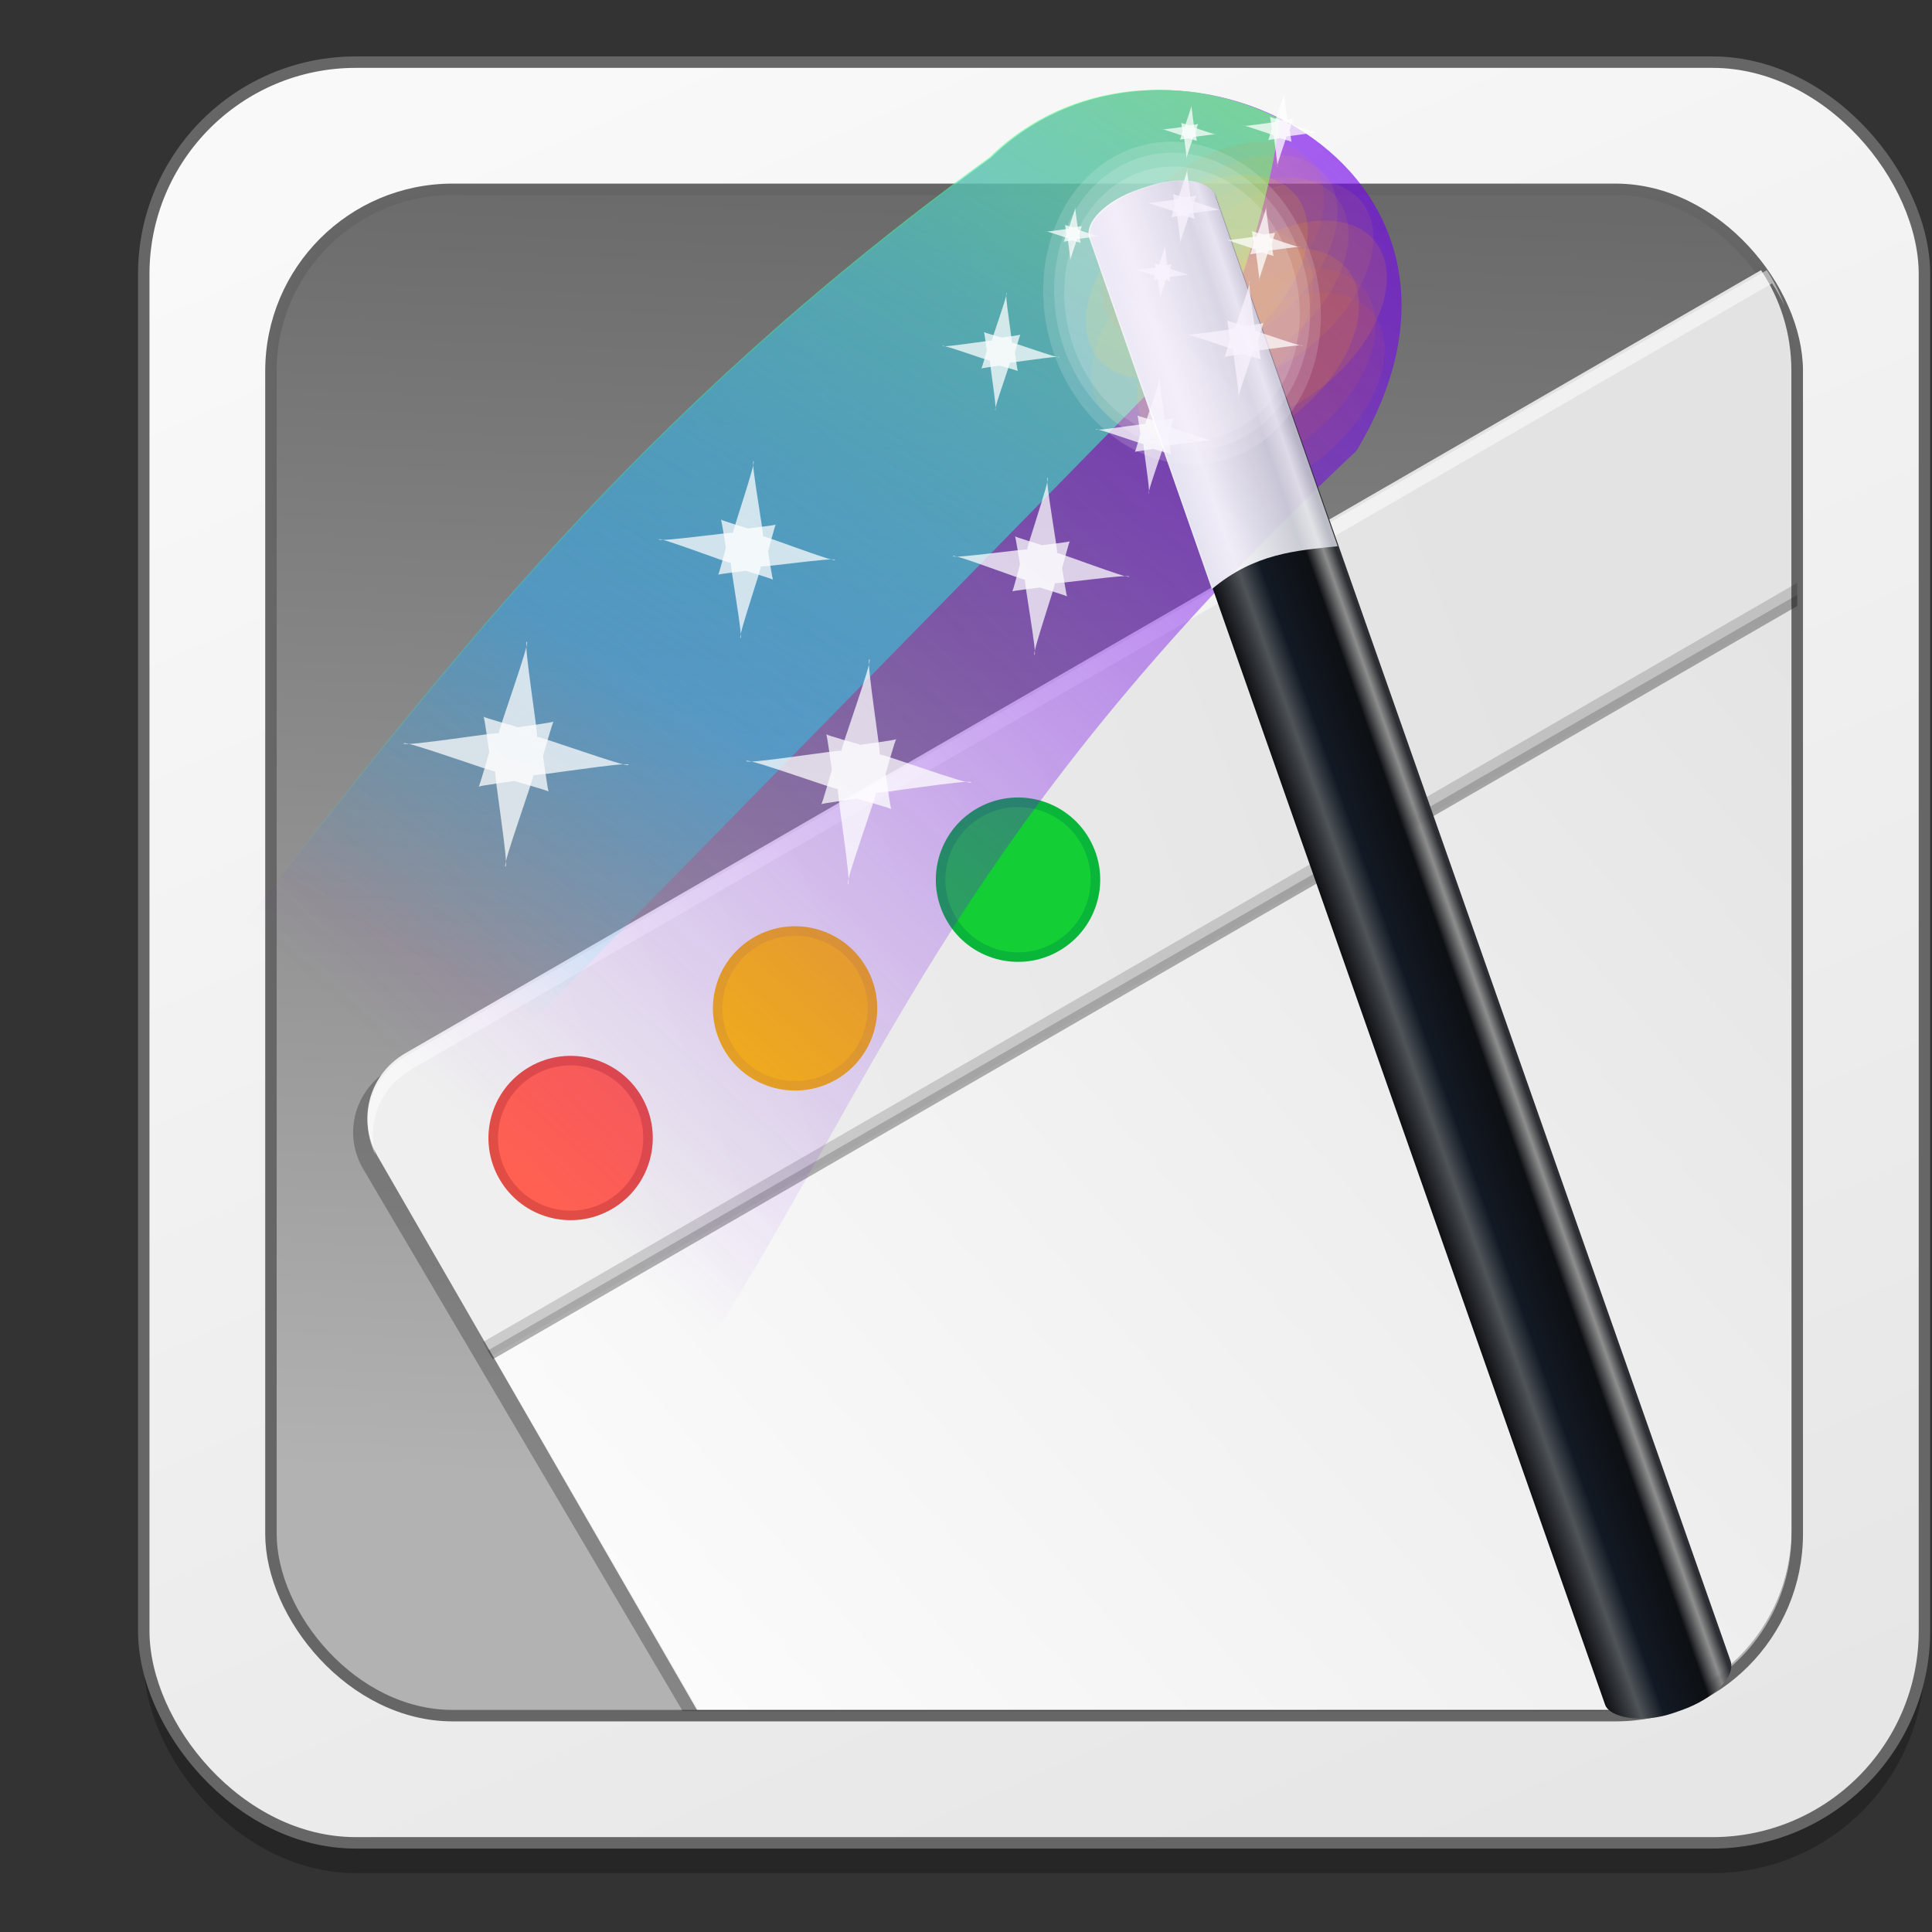 <?xml version="1.0" encoding="UTF-8" standalone="no"?>
<!-- Created with Inkscape (http://www.inkscape.org/) -->

<svg
   xmlns:osb="http://www.openswatchbook.org/uri/2009/osb"
   xmlns:dc="http://purl.org/dc/elements/1.1/"
   xmlns:cc="http://creativecommons.org/ns#"
   xmlns:rdf="http://www.w3.org/1999/02/22-rdf-syntax-ns#"
   xmlns:svg="http://www.w3.org/2000/svg"
   xmlns="http://www.w3.org/2000/svg"
   xmlns:xlink="http://www.w3.org/1999/xlink"
   xmlns:sodipodi="http://sodipodi.sourceforge.net/DTD/sodipodi-0.dtd"
   xmlns:inkscape="http://www.inkscape.org/namespaces/inkscape"
   version="1.1"
   id="svg2"
   width="128"
   height="128"
   viewBox="0 0 128 128"
   sodipodi:docname="plasmagik.svg"
   inkscape:version="0.92.4 (5da689c313, 2019-01-14)">
  <rect x="0" y="0" width="128" height="128" fill="#333333" stroke="none"/>
  <defs
     id="defs6">
    <linearGradient
       inkscape:collect="always"
       id="linearGradient1075">
      <stop
         style="stop-color:#68ff7a;stop-opacity:1"
         offset="0"
         id="stop1071" />
      <stop
         id="stop1109"
         offset="0.695"
         style="stop-color:#0fe1ff;stop-opacity:0.536" />
      <stop
         style="stop-color:#0ffff0;stop-opacity:0;"
         offset="1"
         id="stop1073" />
    </linearGradient>
    <linearGradient
       inkscape:collect="always"
       id="linearGradient1001">
      <stop
         style="stop-color:#7507eb;stop-opacity:1;"
         offset="0"
         id="stop997" />
      <stop
         style="stop-color:#7507eb;stop-opacity:0;"
         offset="1"
         id="stop999" />
    </linearGradient>
    <linearGradient
       inkscape:collect="always"
       id="linearGradient880">
      <stop
         style="stop-color:#eaebf2;stop-opacity:1"
         offset="0"
         id="stop876" />
      <stop
         id="stop884"
         offset="0.222"
         style="stop-color:#f5f5f8;stop-opacity:1" />
      <stop
         style="stop-color:#cbcdd5;stop-opacity:1;"
         offset="0.757"
         id="stop886" />
      <stop
         id="stop888"
         offset="0.897"
         style="stop-color:#e2e3e7;stop-opacity:1" />
      <stop
         style="stop-color:#b9bbc5;stop-opacity:1"
         offset="1"
         id="stop878" />
    </linearGradient>
    <linearGradient
       inkscape:collect="always"
       id="linearGradient851">
      <stop
         style="stop-color:#0d0f13;stop-opacity:1"
         offset="0"
         id="stop847" />
      <stop
         id="stop863"
         offset="0.119"
         style="stop-color:#2c2f33;stop-opacity:1;" />
      <stop
         id="stop855"
         offset="0.239"
         style="stop-color:#4f5458;stop-opacity:1" />
      <stop
         style="stop-color:#131924;stop-opacity:1"
         offset="0.413"
         id="stop861" />
      <stop
         style="stop-color:#0d1013;stop-opacity:1"
         offset="0.776"
         id="stop857" />
      <stop
         id="stop859"
         offset="0.91"
         style="stop-color:#868686;stop-opacity:0.92" />
      <stop
         style="stop-color:#2c2e33;stop-opacity:1"
         offset="1"
         id="stop849" />
    </linearGradient>
    <linearGradient
       inkscape:collect="always"
       xlink:href="#linearGradient851"
       id="linearGradient853"
       x1="-42.954"
       y1="110.327"
       x2="-30.426"
       y2="110.327"
       gradientUnits="userSpaceOnUse"
       gradientTransform="matrix(0.68,0,0,0.68,128.877,-40.834)" />
    <linearGradient
       inkscape:collect="always"
       xlink:href="#linearGradient880"
       id="linearGradient882"
       x1="165.053"
       y1="35.245"
       x2="176.523"
       y2="39.464"
       gradientUnits="userSpaceOnUse"
       gradientTransform="matrix(0.68,0.007,-0.007,0.68,-15.784,2.816)" />
    <linearGradient
       inkscape:collect="always"
       xlink:href="#linearGradient1001"
       id="linearGradient1056"
       gradientUnits="userSpaceOnUse"
       x1="227.342"
       y1="208.517"
       x2="33.52"
       y2="237.772" />
    <linearGradient
       inkscape:collect="always"
       xlink:href="#linearGradient1075"
       id="linearGradient1107"
       gradientUnits="userSpaceOnUse"
       x1="-94.011"
       y1="98.718"
       x2="-200.412"
       y2="138.092"
       gradientTransform="matrix(0.68,0,0,0.68,171.846,-66.072)" />
    <linearGradient
       inkscape:collect="always"
       xlink:href="#linearGradient1001"
       id="linearGradient1285"
       gradientUnits="userSpaceOnUse"
       x1="227.342"
       y1="208.517"
       x2="33.52"
       y2="237.772"
       gradientTransform="translate(-240.336,-80.283)" />
    <linearGradient
       id="linearGradient6987"
       osb:paint="solid">
      <stop
         style="stop-color:#77d2fb;stop-opacity:1;"
         offset="0"
         id="stop6985" />
    </linearGradient>
    <linearGradient
       osb:paint="solid"
       id="linearGradient6088">
      <stop
         id="stop6086"
         offset="0"
         style="stop-color:#51b3e3;stop-opacity:1;" />
    </linearGradient>
    <linearGradient
       id="linearGradient3541"
       inkscape:collect="always">
      <stop
         id="stop3544"
         offset="0"
         style="stop-color:#d0d0d0;stop-opacity:1" />
      <stop
         id="stop3546"
         offset="1"
         style="stop-color:#fcfcfc;stop-opacity:1" />
    </linearGradient>
    <linearGradient
       id="linearGradient3531"
       inkscape:collect="always">
      <stop
         id="stop3533"
         offset="0"
         style="stop-color:#e3e3e3;stop-opacity:1" />
      <stop
         id="stop3535"
         offset="1"
         style="stop-color:#efefef;stop-opacity:1" />
    </linearGradient>
    <linearGradient
       id="linearGradient3509"
       inkscape:collect="always">
      <stop
         id="stop3511"
         offset="0"
         style="stop-color:#b2b2b2;stop-opacity:1" />
      <stop
         id="stop3520"
         offset="1"
         style="stop-color:#6a6a6a;stop-opacity:1" />
    </linearGradient>
    <linearGradient
       id="linearGradient3439"
       inkscape:collect="always">
      <stop
         id="stop3441"
         offset="0"
         style="stop-color:#e6e6e6;stop-opacity:1" />
      <stop
         id="stop3443"
         offset="1"
         style="stop-color:#f9f9f9;stop-opacity:1" />
    </linearGradient>
    <linearGradient
       gradientTransform="matrix(2.798,0,0,2.798,-424.292,-1891.393)"
       gradientUnits="userSpaceOnUse"
       y2="957.862"
       x2="38"
       y1="1044.362"
       x1="76"
       id="linearGradient3445"
       xlink:href="#linearGradient3439"
       inkscape:collect="always" />
    <linearGradient
       gradientTransform="matrix(2.798,0,0,2.798,-424.292,-1891.393)"
       y2="968.574"
       x2="51.952"
       y1="1030.053"
       x1="49.569"
       gradientUnits="userSpaceOnUse"
       id="linearGradient3507"
       xlink:href="#linearGradient3509"
       inkscape:collect="always" />
    <linearGradient
       y2="-1060.14"
       x2="450.427"
       y1="-1005.693"
       x1="734.684"
       gradientTransform="matrix(1.151,-0.664,-0.664,-1.149,-1496.277,181.388)"
       gradientUnits="userSpaceOnUse"
       id="linearGradient3571"
       xlink:href="#linearGradient3541"
       inkscape:collect="always" />
    <linearGradient
       gradientTransform="matrix(1.151,-0.665,0.665,1.151,-1496.726,180.261)"
       y2="913.755"
       x2="462.094"
       y1="929.209"
       x1="564.389"
       gradientUnits="userSpaceOnUse"
       id="linearGradient3573"
       xlink:href="#linearGradient3531"
       inkscape:collect="always" />
  </defs>
  <sodipodi:namedview
     pagecolor="#ffffff"
     bordercolor="#666666"
     borderopacity="1"
     objecttolerance="10"
     gridtolerance="10"
     guidetolerance="10"
     inkscape:pageopacity="0"
     inkscape:pageshadow="2"
     inkscape:window-width="1600"
     inkscape:window-height="838"
     id="namedview4"
     showgrid="false"
     inkscape:zoom="3.3381957"
     inkscape:cx="25.581444"
     inkscape:cy="54.912354"
     inkscape:window-x="-8"
     inkscape:window-y="-8"
     inkscape:window-maximized="1"
     inkscape:current-layer="svg2" />
  <g
     transform="matrix(0.996,0,0,0.996,-239.413,-122.243)"
     style="opacity:1"
     id="g1068" />
  <g
     id="g1068-0"
     style="opacity:1"
     transform="matrix(0.996,0,0,0.996,-447.893,-412.913)" />
  <g
     id="g3222"
     transform="matrix(1.003,0,0,1.003,30.057,656.63)">
    <g
       inkscape:label="Layer 1"
       id="layer1-7"
       transform="matrix(0.5,0,0,0.5,-25.656,-1077.132)">
      <g
         id="g1274"
         transform="matrix(1.001,0,0,1.001,418.282,51.282)">
        <rect
           style="opacity:0.25;fill:#000000;fill-opacity:1;stroke:none;stroke-width:1.512;stroke-miterlimit:4;stroke-dasharray:none"
           id="rect1260"
           width="235.011"
           height="235.011"
           x="-407.506"
           y="805.059"
           rx="27.978"
           ry="27.978" />
        <rect
           ry="27.978"
           rx="27.978"
           y="801.059"
           x="-407.506"
           height="235.011"
           width="235.011"
           id="rect3382"
           style="fill:url(#linearGradient3445);fill-opacity:1;stroke:#666666;stroke-width:1.512;stroke-miterlimit:4;stroke-dasharray:none" />
        <rect
           ry="23.981"
           rx="23.981"
           y="817.845"
           x="-390.719"
           height="201.438"
           width="201.438"
           id="rect3386"
           style="fill:url(#linearGradient3507);fill-opacity:1;stroke:#666666;stroke-width:1.512;stroke-miterlimit:4;stroke-dasharray:none;stroke-opacity:0.995" />
        <path
           style="opacity:0.25;fill:#000000;fill-opacity:1;stroke:none;stroke-width:2.757"
           d="m -195.946,832.689 -178.924,101.178 c -4.789,2.707 -6.422,8.609 -3.657,13.297 l 42.141,71.515 h 120.589 c 13.23,0 23.857,-10.403 23.857,-23.355 V 845.645 c 0,-4.814 -1.477,-9.246 -4.005,-12.956 z"
           id="path1258"
           inkscape:connector-curvature="0" />
        <path
           inkscape:connector-curvature="0"
           id="rect3521"
           d="m -194.067,828.512 -178.924,103.354 c -4.789,2.765 -6.422,8.794 -3.657,13.583 l 42.141,73.053 h 120.589 c 13.23,0 23.857,-10.627 23.857,-23.858 V 841.747 c 0,-4.918 -1.477,-9.444 -4.005,-13.235 z"
           style="fill:url(#linearGradient3573);fill-opacity:1;stroke:none;stroke-width:2.786" />
        <path
           inkscape:connector-curvature="0"
           id="rect3539"
           d="m -190.051,872.839 -171.379,98.865 27.069,46.781 h 120.461 c 13.226,0 23.849,-10.612 23.849,-23.825 z"
           style="fill:url(#linearGradient3571);fill-opacity:1;stroke:none;stroke-width:2.784" />
        <path
           inkscape:connector-curvature="0"
           id="rect3529"
           d="m -189.281,871.352 -172.849,99.757 0.699,1.137 172.149,-99.408 z"
           style="opacity:0.3;fill:#000000;fill-opacity:1;stroke:none;stroke-width:2.798" />
        <path
           inkscape:connector-curvature="0"
           id="rect3550"
           d="m -189.281,869.779 -173.461,100.195 0.612,1.136 172.849,-99.757 z"
           style="opacity:0.15;fill:#000000;fill-opacity:1;stroke:none;stroke-width:2.798" />
        <circle
           r="10.215"
           cy="641.12"
           cx="-775.646"
           transform="rotate(-30)"
           id="path3523"
           style="fill:#ff6052;fill-opacity:1;stroke:#e14c45;stroke-width:1.257;stroke-opacity:1" />
        <circle
           r="10.215"
           cy="641.119"
           cx="-741.438"
           style="fill:#ffbe04;fill-opacity:1;stroke:#f0b10e;stroke-width:1.257;stroke-opacity:1"
           id="path3525"
           transform="rotate(-30)" />
        <circle
           r="10.218"
           cy="641.116"
           cx="-707.462"
           transform="rotate(-30)"
           id="path3527"
           style="fill:#14ce36;fill-opacity:1;stroke:#09b63a;stroke-width:1.258;stroke-opacity:1" />
        <path
           inkscape:connector-curvature="0"
           id="path3612"
           d="m -193.303,828.512 -179.668,103.779 c -4.612,2.663 -6.253,8.324 -3.934,13.027 -1.184,-4.283 0.588,-8.942 4.634,-11.279 l 179.668,-103.779 c 0.635,0.952 1.165,1.934 1.661,2.973 -0.64,-1.664 -1.383,-3.256 -2.361,-4.721 z"
           style="opacity:0.5;fill:#ffffff;fill-opacity:1;stroke:none;stroke-width:2.798" />
      </g>
    </g>
    <g
       transform="matrix(0.772,-0.638,0.638,0.772,-46.462,-589.543)"
       id="g1441">
      <g
         id="g1054"
         style="opacity:1"
         transform="matrix(0.68,0,0,0.68,8.518,-120.631)">
        <path
           sodipodi:nodetypes="ccccc"
           inkscape:connector-curvature="0"
           id="path995"
           d="M 32.727,264.756 C 65.9,254.538 85.471,240.215 140.622,236.631 171.092,225.893 155.253,190.098 131.418,192.144 72.368,188.464 38.965,203.437 -6.648,209.53 Z"
           style="fill:url(#linearGradient1056);fill-opacity:1;stroke:none;stroke-width:1px;stroke-linecap:butt;stroke-linejoin:miter;stroke-opacity:1" />
      </g>
      <path
         inkscape:connector-curvature="0"
         style="opacity:0.731;fill:url(#linearGradient1107);fill-opacity:1;stroke:none;stroke-width:0.68px;stroke-linecap:butt;stroke-linejoin:miter;stroke-opacity:1"
         d="M 86.979,9.562 C 60.624,9.357 41.849,14.664 21.429,18.776 l 1.702,17.483 80.654,-8.499 c 3.839,-2.315 7.448,-4.756 10.402,-7.563 C 111.57,14.114 105.279,9.307 97.827,9.947 94.065,9.712 90.456,9.589 86.979,9.562 Z"
         id="path1058" />
      <g
         id="g1155"
         transform="matrix(0.68,0,0,0.68,171.846,-66.072)">
        <path
           style="opacity:0.731;fill:#ffc40f;fill-opacity:0;stroke:none;stroke-width:1.5;stroke-linecap:round;stroke-linejoin:round;stroke-miterlimit:4;stroke-dasharray:none;stroke-dashoffset:0;stroke-opacity:0.593;paint-order:fill markers stroke"
           id="path1113"
           sodipodi:type="arc"
           sodipodi:cx="-96.903961"
           sodipodi:cy="136.13559"
           sodipodi:rx="12.293786"
           sodipodi:ry="8.1355934"
           sodipodi:start="0"
           sodipodi:end="6.2799564"
           sodipodi:open="true"
           d="m -84.61,136.136 a 12.294,8.136 0 0 1 -12.284,8.136 12.294,8.136 0 0 1 -12.304,-8.122 12.294,8.136 0 0 1 12.264,-8.149 12.294,8.136 0 0 1 12.323,8.109" />
        <path
           d="m -85.418,136.226 a 12.432,7.684 0 0 1 -12.422,7.684 12.432,7.684 0 0 1 -12.442,-7.671 12.432,7.684 0 0 1 12.402,-7.696 12.432,7.684 0 0 1 12.462,7.659"
           sodipodi:open="true"
           sodipodi:end="6.2799564"
           sodipodi:start="0"
           sodipodi:ry="7.6836162"
           sodipodi:rx="12.432352"
           sodipodi:cy="136.226"
           sodipodi:cx="-97.850136"
           sodipodi:type="arc"
           id="path1115"
           style="opacity:0.731;fill:#ffc40f;fill-opacity:0.099;stroke:none;stroke-width:1.5;stroke-linecap:round;stroke-linejoin:round;stroke-miterlimit:4;stroke-dasharray:none;stroke-dashoffset:0;stroke-opacity:0.593;paint-order:fill markers stroke" />
        <path
           style="opacity:0.731;fill:#ffc40f;fill-opacity:0.099;stroke:none;stroke-width:1.5;stroke-linecap:round;stroke-linejoin:round;stroke-miterlimit:4;stroke-dasharray:none;stroke-dashoffset:0;stroke-opacity:0.593;paint-order:fill markers stroke"
           id="path1117"
           sodipodi:type="arc"
           sodipodi:cx="-97.307762"
           sodipodi:cy="133.87572"
           sodipodi:rx="12.432352"
           sodipodi:ry="7.6836162"
           sodipodi:start="0"
           sodipodi:end="6.2799564"
           sodipodi:open="true"
           d="m -84.875,133.876 a 12.432,7.684 0 0 1 -12.422,7.684 12.432,7.684 0 0 1 -12.442,-7.671 12.432,7.684 0 0 1 12.402,-7.696 12.432,7.684 0 0 1 12.462,7.659" />
        <path
           d="m -83.791,138.034 a 12.432,7.684 0 0 1 -12.422,7.684 12.432,7.684 0 0 1 -12.442,-7.671 12.432,7.684 0 0 1 12.402,-7.696 12.432,7.684 0 0 1 12.462,7.659"
           sodipodi:open="true"
           sodipodi:end="6.2799564"
           sodipodi:start="0"
           sodipodi:ry="7.6836162"
           sodipodi:rx="12.432352"
           sodipodi:cy="138.03391"
           sodipodi:cx="-96.223015"
           sodipodi:type="arc"
           id="path1119"
           style="opacity:0.731;fill:#ffc40f;fill-opacity:0.099;stroke:none;stroke-width:1.5;stroke-linecap:round;stroke-linejoin:round;stroke-miterlimit:4;stroke-dasharray:none;stroke-dashoffset:0;stroke-opacity:0.593;paint-order:fill markers stroke" />
        <path
           style="opacity:0.731;fill:#ffc40f;fill-opacity:0.099;stroke:none;stroke-width:1.5;stroke-linecap:round;stroke-linejoin:round;stroke-miterlimit:4;stroke-dasharray:none;stroke-dashoffset:0;stroke-opacity:0.593;paint-order:fill markers stroke"
           id="path1121"
           sodipodi:type="arc"
           sodipodi:cx="-100.74279"
           sodipodi:cy="133.51413"
           sodipodi:rx="12.432352"
           sodipodi:ry="7.6836162"
           sodipodi:start="0"
           sodipodi:end="6.2799564"
           sodipodi:open="true"
           d="m -88.31,133.514 a 12.432,7.684 0 0 1 -12.422,7.684 12.432,7.684 0 0 1 -12.442,-7.671 12.432,7.684 0 0 1 12.402,-7.696 12.432,7.684 0 0 1 12.462,7.659" />
        <path
           d="m -91.203,137.853 a 12.432,7.684 0 0 1 -12.422,7.684 12.432,7.684 0 0 1 -12.442,-7.671 12.432,7.684 0 0 1 12.402,-7.696 12.432,7.684 0 0 1 12.462,7.659"
           sodipodi:open="true"
           sodipodi:end="6.2799564"
           sodipodi:start="0"
           sodipodi:ry="7.6836162"
           sodipodi:rx="12.432352"
           sodipodi:cy="137.85312"
           sodipodi:cx="-103.63544"
           sodipodi:type="arc"
           id="path1123"
           style="opacity:0.731;fill:#ffc40f;fill-opacity:0.099;stroke:none;stroke-width:1.5;stroke-linecap:round;stroke-linejoin:round;stroke-miterlimit:4;stroke-dasharray:none;stroke-dashoffset:0;stroke-opacity:0.593;paint-order:fill markers stroke" />
        <path
           style="opacity:0.731;fill:#ffc40f;fill-opacity:0.099;stroke:none;stroke-width:1.5;stroke-linecap:round;stroke-linejoin:round;stroke-miterlimit:4;stroke-dasharray:none;stroke-dashoffset:0;stroke-opacity:0.593;paint-order:fill markers stroke"
           id="path1125"
           sodipodi:type="arc"
           sodipodi:cx="-101.46594"
           sodipodi:cy="142.19211"
           sodipodi:rx="12.432352"
           sodipodi:ry="7.6836162"
           sodipodi:start="0"
           sodipodi:end="6.2799564"
           sodipodi:open="true"
           d="m -89.034,142.192 a 12.432,7.684 0 0 1 -12.422,7.684 12.432,7.684 0 0 1 -12.442,-7.671 12.432,7.684 0 0 1 12.402,-7.696 12.432,7.684 0 0 1 12.462,7.659" />
        <path
           d="m -88.31,133.514 a 12.432,7.684 0 0 1 -12.422,7.684 12.432,7.684 0 0 1 -12.442,-7.671 12.432,7.684 0 0 1 12.402,-7.696 12.432,7.684 0 0 1 12.462,7.659"
           sodipodi:open="true"
           sodipodi:end="6.2799564"
           sodipodi:start="0"
           sodipodi:ry="7.6836162"
           sodipodi:rx="12.432352"
           sodipodi:cy="133.51413"
           sodipodi:cx="-100.74279"
           sodipodi:type="arc"
           id="path1127"
           style="opacity:0.731;fill:#ffc40f;fill-opacity:0.099;stroke:none;stroke-width:1.5;stroke-linecap:round;stroke-linejoin:round;stroke-miterlimit:4;stroke-dasharray:none;stroke-dashoffset:0;stroke-opacity:0.593;paint-order:fill markers stroke" />
        <path
           style="opacity:0.731;fill:#ffc40f;fill-opacity:0.099;stroke:none;stroke-width:1.5;stroke-linecap:round;stroke-linejoin:round;stroke-miterlimit:4;stroke-dasharray:none;stroke-dashoffset:0;stroke-opacity:0.593;paint-order:fill markers stroke"
           id="path1129"
           sodipodi:type="arc"
           sodipodi:cx="-97.669342"
           sodipodi:cy="141.83052"
           sodipodi:rx="12.432352"
           sodipodi:ry="7.6836162"
           sodipodi:start="0"
           sodipodi:end="6.2799564"
           sodipodi:open="true"
           d="m -85.237,141.831 a 12.432,7.684 0 0 1 -12.422,7.684 12.432,7.684 0 0 1 -12.442,-7.671 12.432,7.684 0 0 1 12.402,-7.696 12.432,7.684 0 0 1 12.462,7.659" />
        <path
           d="m -85.237,141.831 a 12.432,7.684 0 0 1 -12.422,7.684 12.432,7.684 0 0 1 -12.442,-7.671 12.432,7.684 0 0 1 12.402,-7.696 12.432,7.684 0 0 1 12.462,7.659"
           sodipodi:open="true"
           sodipodi:end="6.2799564"
           sodipodi:start="0"
           sodipodi:ry="7.6836162"
           sodipodi:rx="12.432352"
           sodipodi:cy="141.83052"
           sodipodi:cx="-97.669342"
           sodipodi:type="arc"
           id="path1131"
           style="opacity:0.731;fill:#ff720f;fill-opacity:0.099;stroke:none;stroke-width:1.5;stroke-linecap:round;stroke-linejoin:round;stroke-miterlimit:4;stroke-dasharray:none;stroke-dashoffset:0;stroke-opacity:0.593;paint-order:fill markers stroke" />
        <path
           style="opacity:0.731;fill:#ff720f;fill-opacity:0.099;stroke:none;stroke-width:1.5;stroke-linecap:round;stroke-linejoin:round;stroke-miterlimit:4;stroke-dasharray:none;stroke-dashoffset:0;stroke-opacity:0.593;paint-order:fill markers stroke"
           id="path1133"
           sodipodi:type="arc"
           sodipodi:cx="-101.46594"
           sodipodi:cy="142.19211"
           sodipodi:rx="12.432352"
           sodipodi:ry="7.6836162"
           sodipodi:start="0"
           sodipodi:end="6.2799564"
           sodipodi:open="true"
           d="m -89.034,142.192 a 12.432,7.684 0 0 1 -12.422,7.684 12.432,7.684 0 0 1 -12.442,-7.671 12.432,7.684 0 0 1 12.402,-7.696 12.432,7.684 0 0 1 12.462,7.659" />
        <path
           d="m -89.034,144.723 a 12.432,7.684 0 0 1 -12.422,7.684 12.432,7.684 0 0 1 -12.442,-7.671 12.432,7.684 0 0 1 12.402,-7.696 12.432,7.684 0 0 1 12.462,7.659"
           sodipodi:open="true"
           sodipodi:end="6.2799564"
           sodipodi:start="0"
           sodipodi:ry="7.6836162"
           sodipodi:rx="12.432352"
           sodipodi:cy="144.72318"
           sodipodi:cx="-101.46594"
           sodipodi:type="arc"
           id="path1135"
           style="opacity:0.731;fill:#ff720f;fill-opacity:0.099;stroke:none;stroke-width:1.5;stroke-linecap:round;stroke-linejoin:round;stroke-miterlimit:4;stroke-dasharray:none;stroke-dashoffset:0;stroke-opacity:0.593;paint-order:fill markers stroke" />
        <path
           style="opacity:0.731;fill:#ff720f;fill-opacity:0.099;stroke:none;stroke-width:1.5;stroke-linecap:round;stroke-linejoin:round;stroke-miterlimit:4;stroke-dasharray:none;stroke-dashoffset:0;stroke-opacity:0.593;paint-order:fill markers stroke"
           id="path1137"
           sodipodi:type="arc"
           sodipodi:cx="-102.2795"
           sodipodi:cy="147.07346"
           sodipodi:rx="12.432352"
           sodipodi:ry="7.6836162"
           sodipodi:start="0"
           sodipodi:end="6.2799564"
           sodipodi:open="true"
           d="m -89.847,147.073 a 12.432,7.684 0 0 1 -12.422,7.684 12.432,7.684 0 0 1 -12.442,-7.671 12.432,7.684 0 0 1 12.402,-7.696 12.432,7.684 0 0 1 12.462,7.659" />
        <path
           d="m -85.056,132.068 a 12.432,7.684 0 0 1 -12.422,7.684 12.432,7.684 0 0 1 -12.442,-7.671 12.432,7.684 0 0 1 12.402,-7.696 12.432,7.684 0 0 1 12.462,7.659"
           sodipodi:open="true"
           sodipodi:end="6.2799564"
           sodipodi:start="0"
           sodipodi:ry="7.6836162"
           sodipodi:rx="12.432352"
           sodipodi:cy="132.06781"
           sodipodi:cx="-97.488541"
           sodipodi:type="arc"
           id="path1139"
           style="opacity:0.731;fill:#ff720f;fill-opacity:0.099;stroke:none;stroke-width:1.5;stroke-linecap:round;stroke-linejoin:round;stroke-miterlimit:4;stroke-dasharray:none;stroke-dashoffset:0;stroke-opacity:0.593;paint-order:fill markers stroke" />
      </g>
      <rect
         style="opacity:1;fill:url(#linearGradient853);fill-opacity:1;stroke:none;stroke-width:0.136;stroke-linecap:round;stroke-linejoin:round;stroke-miterlimit:4;stroke-dasharray:none;stroke-dashoffset:0;stroke-opacity:0.593;paint-order:fill markers stroke"
         id="rect845"
         width="8.765"
         height="106.337"
         x="99.687"
         y="-19.027"
         rx="4.137"
         ry="2.012"
         transform="rotate(20.202)" />
      <path
         style="opacity:1;fill:url(#linearGradient882);fill-opacity:1;stroke:none;stroke-width:0.136;stroke-linecap:round;stroke-linejoin:round;stroke-miterlimit:4;stroke-dasharray:none;stroke-dashoffset:0;stroke-opacity:0.593;paint-order:fill markers stroke"
         d="m 104.065,17.841 0.46,0.174 c 2.143,0.812 3.542,2.302 3.155,3.347 l -8.505,22.98 c -2.299,-1.531 -4.532,-3.137 -8.196,-3.106 l 8.505,-22.98 c 0.387,-1.045 2.438,-1.228 4.581,-0.416 z"
         id="rect865"
         inkscape:connector-curvature="0"
         sodipodi:nodetypes="sssccss" />
      <g
         transform="matrix(0.455,0,0,0.455,25.523,-6.771)"
         id="g1169">
        <path
           sodipodi:type="star"
           style="opacity:0.731;fill:#ffffff;fill-opacity:1;stroke:none;stroke-width:1.5;stroke-linecap:round;stroke-linejoin:round;stroke-miterlimit:4;stroke-dasharray:none;stroke-dashoffset:0;stroke-opacity:0.593;paint-order:fill markers stroke"
           id="path1165"
           sodipodi:sides="4"
           sodipodi:cx="50.87973"
           sodipodi:cy="59.702835"
           sodipodi:r1="16.372519"
           sodipodi:r2="3.8964543"
           sodipodi:arg1="0.78539816"
           sodipodi:arg2="1.5707963"
           inkscape:flatsided="false"
           inkscape:rounded="-0.04"
           inkscape:randomized="0"
           d="M 62.457,71.28 C 62.85,70.887 50.324,63.599 50.88,63.599 c 0.556,0 -11.97,7.288 -11.577,7.681 0.393,0.393 7.681,-12.133 7.681,-11.577 0,0.556 -7.288,-11.97 -7.681,-11.577 -0.393,0.393 12.133,7.681 11.577,7.681 -0.556,0 11.97,-7.288 11.577,-7.681 -0.393,-0.393 -7.681,12.133 -7.681,11.577 0,-0.556 7.288,11.97 7.681,11.577 z"
           inkscape:transform-center-x="1.0084766"
           inkscape:transform-center-y="-1.0084766" />
        <path
           inkscape:transform-center-y="-1.0084766"
           inkscape:transform-center-x="1.0084766"
           d="m 58.116,59.524 c -0.005,-0.21 -4.559,3.017 -4.414,2.865 0.145,-0.152 -2.854,4.555 -2.644,4.55 0.21,-0.005 -3.017,-4.559 -2.865,-4.414 0.152,0.145 -4.555,-2.854 -4.55,-2.644 0.005,0.21 4.559,-3.017 4.414,-2.865 -0.145,0.152 2.854,-4.555 2.644,-4.55 -0.21,0.005 3.017,4.559 2.865,4.414 -0.152,-0.145 4.555,2.854 4.55,2.644 z"
           inkscape:randomized="0"
           inkscape:rounded="-0.04"
           inkscape:flatsided="false"
           sodipodi:arg2="0.76073013"
           sodipodi:arg1="-0.024668013"
           sodipodi:r2="3.8964543"
           sodipodi:r1="7.2382998"
           sodipodi:cy="59.702835"
           sodipodi:cx="50.87973"
           sodipodi:sides="4"
           id="path1167"
           style="opacity:0.731;fill:#ffffff;fill-opacity:1;stroke:none;stroke-width:1.5;stroke-linecap:round;stroke-linejoin:round;stroke-miterlimit:4;stroke-dasharray:none;stroke-dashoffset:0;stroke-opacity:0.593;paint-order:fill markers stroke"
           sodipodi:type="star" />
      </g>
      <g
         id="g1175"
         transform="matrix(0.455,0,0,0.455,42.203,8.519)">
        <path
           inkscape:transform-center-y="-1.0084766"
           inkscape:transform-center-x="1.0084766"
           d="M 62.457,71.28 C 62.85,70.887 50.324,63.599 50.88,63.599 c 0.556,0 -11.97,7.288 -11.577,7.681 0.393,0.393 7.681,-12.133 7.681,-11.577 0,0.556 -7.288,-11.97 -7.681,-11.577 -0.393,0.393 12.133,7.681 11.577,7.681 -0.556,0 11.97,-7.288 11.577,-7.681 -0.393,-0.393 -7.681,12.133 -7.681,11.577 0,-0.556 7.288,11.97 7.681,11.577 z"
           inkscape:randomized="0"
           inkscape:rounded="-0.04"
           inkscape:flatsided="false"
           sodipodi:arg2="1.5707963"
           sodipodi:arg1="0.78539816"
           sodipodi:r2="3.8964543"
           sodipodi:r1="16.372519"
           sodipodi:cy="59.702835"
           sodipodi:cx="50.87973"
           sodipodi:sides="4"
           id="path1171"
           style="opacity:0.731;fill:#ffffff;fill-opacity:1;stroke:none;stroke-width:1.5;stroke-linecap:round;stroke-linejoin:round;stroke-miterlimit:4;stroke-dasharray:none;stroke-dashoffset:0;stroke-opacity:0.593;paint-order:fill markers stroke"
           sodipodi:type="star" />
        <path
           sodipodi:type="star"
           style="opacity:0.731;fill:#ffffff;fill-opacity:1;stroke:none;stroke-width:1.5;stroke-linecap:round;stroke-linejoin:round;stroke-miterlimit:4;stroke-dasharray:none;stroke-dashoffset:0;stroke-opacity:0.593;paint-order:fill markers stroke"
           id="path1173"
           sodipodi:sides="4"
           sodipodi:cx="50.87973"
           sodipodi:cy="59.702835"
           sodipodi:r1="7.2382998"
           sodipodi:r2="3.8964543"
           sodipodi:arg1="-0.024668013"
           sodipodi:arg2="0.76073013"
           inkscape:flatsided="false"
           inkscape:rounded="-0.04"
           inkscape:randomized="0"
           d="m 58.116,59.524 c -0.005,-0.21 -4.559,3.017 -4.414,2.865 0.145,-0.152 -2.854,4.555 -2.644,4.55 0.21,-0.005 -3.017,-4.559 -2.865,-4.414 0.152,0.145 -4.555,-2.854 -4.55,-2.644 0.005,0.21 4.559,-3.017 4.414,-2.865 -0.145,0.152 2.854,-4.555 2.644,-4.55 -0.21,0.005 3.017,4.559 2.865,4.414 -0.152,-0.145 4.555,2.854 4.55,2.644 z"
           inkscape:transform-center-x="1.0084766"
           inkscape:transform-center-y="-1.0084766" />
      </g>
      <g
         transform="matrix(0.35,0,0,0.365,51.193,-2.094)"
         id="g1181">
        <path
           sodipodi:type="star"
           style="opacity:0.731;fill:#ffffff;fill-opacity:1;stroke:none;stroke-width:1.5;stroke-linecap:round;stroke-linejoin:round;stroke-miterlimit:4;stroke-dasharray:none;stroke-dashoffset:0;stroke-opacity:0.593;paint-order:fill markers stroke"
           id="path1177"
           sodipodi:sides="4"
           sodipodi:cx="50.87973"
           sodipodi:cy="59.702835"
           sodipodi:r1="16.372519"
           sodipodi:r2="3.8964543"
           sodipodi:arg1="0.78539816"
           sodipodi:arg2="1.5707963"
           inkscape:flatsided="false"
           inkscape:rounded="-0.04"
           inkscape:randomized="0"
           d="M 62.457,71.28 C 62.85,70.887 50.324,63.599 50.88,63.599 c 0.556,0 -11.97,7.288 -11.577,7.681 0.393,0.393 7.681,-12.133 7.681,-11.577 0,0.556 -7.288,-11.97 -7.681,-11.577 -0.393,0.393 12.133,7.681 11.577,7.681 -0.556,0 11.97,-7.288 11.577,-7.681 -0.393,-0.393 -7.681,12.133 -7.681,11.577 0,-0.556 7.288,11.97 7.681,11.577 z"
           inkscape:transform-center-x="1.0084766"
           inkscape:transform-center-y="-1.0084766" />
        <path
           inkscape:transform-center-y="-1.0084766"
           inkscape:transform-center-x="1.0084766"
           d="m 58.116,59.524 c -0.005,-0.21 -4.559,3.017 -4.414,2.865 0.145,-0.152 -2.854,4.555 -2.644,4.55 0.21,-0.005 -3.017,-4.559 -2.865,-4.414 0.152,0.145 -4.555,-2.854 -4.55,-2.644 0.005,0.21 4.559,-3.017 4.414,-2.865 -0.145,0.152 2.854,-4.555 2.644,-4.55 -0.21,0.005 3.017,4.559 2.865,4.414 -0.152,-0.145 4.555,2.854 4.55,2.644 z"
           inkscape:randomized="0"
           inkscape:rounded="-0.04"
           inkscape:flatsided="false"
           sodipodi:arg2="0.76073013"
           sodipodi:arg1="-0.024668013"
           sodipodi:r2="3.8964543"
           sodipodi:r1="7.2382998"
           sodipodi:cy="59.702835"
           sodipodi:cx="50.87973"
           sodipodi:sides="4"
           id="path1179"
           style="opacity:0.731;fill:#ffffff;fill-opacity:1;stroke:none;stroke-width:1.5;stroke-linecap:round;stroke-linejoin:round;stroke-miterlimit:4;stroke-dasharray:none;stroke-dashoffset:0;stroke-opacity:0.593;paint-order:fill markers stroke"
           sodipodi:type="star" />
      </g>
      <g
         id="g1187"
         transform="matrix(0.35,0,0,0.365,65.441,11.111)">
        <path
           inkscape:transform-center-y="-1.0084766"
           inkscape:transform-center-x="1.0084766"
           d="M 62.457,71.28 C 62.85,70.887 50.324,63.599 50.88,63.599 c 0.556,0 -11.97,7.288 -11.577,7.681 0.393,0.393 7.681,-12.133 7.681,-11.577 0,0.556 -7.288,-11.97 -7.681,-11.577 -0.393,0.393 12.133,7.681 11.577,7.681 -0.556,0 11.97,-7.288 11.577,-7.681 -0.393,-0.393 -7.681,12.133 -7.681,11.577 0,-0.556 7.288,11.97 7.681,11.577 z"
           inkscape:randomized="0"
           inkscape:rounded="-0.04"
           inkscape:flatsided="false"
           sodipodi:arg2="1.5707963"
           sodipodi:arg1="0.78539816"
           sodipodi:r2="3.8964543"
           sodipodi:r1="16.372519"
           sodipodi:cy="59.702835"
           sodipodi:cx="50.87973"
           sodipodi:sides="4"
           id="path1183"
           style="opacity:0.731;fill:#ffffff;fill-opacity:1;stroke:none;stroke-width:1.5;stroke-linecap:round;stroke-linejoin:round;stroke-miterlimit:4;stroke-dasharray:none;stroke-dashoffset:0;stroke-opacity:0.593;paint-order:fill markers stroke"
           sodipodi:type="star" />
        <path
           sodipodi:type="star"
           style="opacity:0.731;fill:#ffffff;fill-opacity:1;stroke:none;stroke-width:1.5;stroke-linecap:round;stroke-linejoin:round;stroke-miterlimit:4;stroke-dasharray:none;stroke-dashoffset:0;stroke-opacity:0.593;paint-order:fill markers stroke"
           id="path1185"
           sodipodi:sides="4"
           sodipodi:cx="50.87973"
           sodipodi:cy="59.702835"
           sodipodi:r1="7.2382998"
           sodipodi:r2="3.8964543"
           sodipodi:arg1="-0.024668013"
           sodipodi:arg2="0.76073013"
           inkscape:flatsided="false"
           inkscape:rounded="-0.04"
           inkscape:randomized="0"
           d="m 58.116,59.524 c -0.005,-0.21 -4.559,3.017 -4.414,2.865 0.145,-0.152 -2.854,4.555 -2.644,4.55 0.21,-0.005 -3.017,-4.559 -2.865,-4.414 0.152,0.145 -4.555,-2.854 -4.55,-2.644 0.005,0.21 4.559,-3.017 4.414,-2.865 -0.145,0.152 2.854,-4.555 2.644,-4.55 -0.21,0.005 3.017,4.559 2.865,4.414 -0.152,-0.145 4.555,2.854 4.55,2.644 z"
           inkscape:transform-center-x="1.0084766"
           inkscape:transform-center-y="-1.0084766" />
      </g>
      <g
         id="g1216"
         transform="matrix(0.237,0,0,0.237,78.173,6.146)">
        <path
           inkscape:transform-center-y="-1.0084766"
           inkscape:transform-center-x="1.0084766"
           d="M 62.457,71.28 C 62.85,70.887 50.324,63.599 50.88,63.599 c 0.556,0 -11.97,7.288 -11.577,7.681 0.393,0.393 7.681,-12.133 7.681,-11.577 0,0.556 -7.288,-11.97 -7.681,-11.577 -0.393,0.393 12.133,7.681 11.577,7.681 -0.556,0 11.97,-7.288 11.577,-7.681 -0.393,-0.393 -7.681,12.133 -7.681,11.577 0,-0.556 7.288,11.97 7.681,11.577 z"
           inkscape:randomized="0"
           inkscape:rounded="-0.04"
           inkscape:flatsided="false"
           sodipodi:arg2="1.5707963"
           sodipodi:arg1="0.78539816"
           sodipodi:r2="3.8964543"
           sodipodi:r1="16.372519"
           sodipodi:cy="59.702835"
           sodipodi:cx="50.87973"
           sodipodi:sides="4"
           id="path1212"
           style="opacity:0.731;fill:#ffffff;fill-opacity:1;stroke:none;stroke-width:1.5;stroke-linecap:round;stroke-linejoin:round;stroke-miterlimit:4;stroke-dasharray:none;stroke-dashoffset:0;stroke-opacity:0.593;paint-order:fill markers stroke"
           sodipodi:type="star" />
        <path
           sodipodi:type="star"
           style="opacity:0.731;fill:#ffffff;fill-opacity:1;stroke:none;stroke-width:1.5;stroke-linecap:round;stroke-linejoin:round;stroke-miterlimit:4;stroke-dasharray:none;stroke-dashoffset:0;stroke-opacity:0.593;paint-order:fill markers stroke"
           id="path1214"
           sodipodi:sides="4"
           sodipodi:cx="50.87973"
           sodipodi:cy="59.702835"
           sodipodi:r1="7.2382998"
           sodipodi:r2="3.8964543"
           sodipodi:arg1="-0.024668013"
           sodipodi:arg2="0.76073013"
           inkscape:flatsided="false"
           inkscape:rounded="-0.04"
           inkscape:randomized="0"
           d="m 58.116,59.524 c -0.005,-0.21 -4.559,3.017 -4.414,2.865 0.145,-0.152 -2.854,4.555 -2.644,4.55 0.21,-0.005 -3.017,-4.559 -2.865,-4.414 0.152,0.145 -4.555,-2.854 -4.55,-2.644 0.005,0.21 4.559,-3.017 4.414,-2.865 -0.145,0.152 2.854,-4.555 2.644,-4.55 -0.21,0.005 3.017,4.559 2.865,4.414 -0.152,-0.145 4.555,2.854 4.55,2.644 z"
           inkscape:transform-center-x="1.0084766"
           inkscape:transform-center-y="-1.0084766" />
      </g>
      <g
         transform="matrix(0.237,0,0,0.237,91.021,15.773)"
         id="g1222">
        <path
           sodipodi:type="star"
           style="opacity:0.731;fill:#ffffff;fill-opacity:1;stroke:none;stroke-width:1.5;stroke-linecap:round;stroke-linejoin:round;stroke-miterlimit:4;stroke-dasharray:none;stroke-dashoffset:0;stroke-opacity:0.593;paint-order:fill markers stroke"
           id="path1218"
           sodipodi:sides="4"
           sodipodi:cx="50.87973"
           sodipodi:cy="59.702835"
           sodipodi:r1="16.372519"
           sodipodi:r2="3.8964543"
           sodipodi:arg1="0.78539816"
           sodipodi:arg2="1.5707963"
           inkscape:flatsided="false"
           inkscape:rounded="-0.04"
           inkscape:randomized="0"
           d="M 62.457,71.28 C 62.85,70.887 50.324,63.599 50.88,63.599 c 0.556,0 -11.97,7.288 -11.577,7.681 0.393,0.393 7.681,-12.133 7.681,-11.577 0,0.556 -7.288,-11.97 -7.681,-11.577 -0.393,0.393 12.133,7.681 11.577,7.681 -0.556,0 11.97,-7.288 11.577,-7.681 -0.393,-0.393 -7.681,12.133 -7.681,11.577 0,-0.556 7.288,11.97 7.681,11.577 z"
           inkscape:transform-center-x="1.0084766"
           inkscape:transform-center-y="-1.0084766" />
        <path
           inkscape:transform-center-y="-1.0084766"
           inkscape:transform-center-x="1.0084766"
           d="m 58.116,59.524 c -0.005,-0.21 -4.559,3.017 -4.414,2.865 0.145,-0.152 -2.854,4.555 -2.644,4.55 0.21,-0.005 -3.017,-4.559 -2.865,-4.414 0.152,0.145 -4.555,-2.854 -4.55,-2.644 0.005,0.21 4.559,-3.017 4.414,-2.865 -0.145,0.152 2.854,-4.555 2.644,-4.55 -0.21,0.005 3.017,4.559 2.865,4.414 -0.152,-0.145 4.555,2.854 4.55,2.644 z"
           inkscape:randomized="0"
           inkscape:rounded="-0.04"
           inkscape:flatsided="false"
           sodipodi:arg2="0.76073013"
           sodipodi:arg1="-0.024668013"
           sodipodi:r2="3.8964543"
           sodipodi:r1="7.2382998"
           sodipodi:cy="59.702835"
           sodipodi:cx="50.87973"
           sodipodi:sides="4"
           id="path1220"
           style="opacity:0.731;fill:#ffffff;fill-opacity:1;stroke:none;stroke-width:1.5;stroke-linecap:round;stroke-linejoin:round;stroke-miterlimit:4;stroke-dasharray:none;stroke-dashoffset:0;stroke-opacity:0.593;paint-order:fill markers stroke"
           sodipodi:type="star" />
      </g>
      <g
         id="g1228"
         transform="matrix(0.152,0,0,0.152,97.896,11.522)">
        <path
           inkscape:transform-center-y="-1.0084766"
           inkscape:transform-center-x="1.0084766"
           d="M 62.457,71.28 C 62.85,70.887 50.324,63.599 50.88,63.599 c 0.556,0 -11.97,7.288 -11.577,7.681 0.393,0.393 7.681,-12.133 7.681,-11.577 0,0.556 -7.288,-11.97 -7.681,-11.577 -0.393,0.393 12.133,7.681 11.577,7.681 -0.556,0 11.97,-7.288 11.577,-7.681 -0.393,-0.393 -7.681,12.133 -7.681,11.577 0,-0.556 7.288,11.97 7.681,11.577 z"
           inkscape:randomized="0"
           inkscape:rounded="-0.04"
           inkscape:flatsided="false"
           sodipodi:arg2="1.5707963"
           sodipodi:arg1="0.78539816"
           sodipodi:r2="3.8964543"
           sodipodi:r1="16.372519"
           sodipodi:cy="59.702835"
           sodipodi:cx="50.87973"
           sodipodi:sides="4"
           id="path1224"
           style="opacity:0.731;fill:#ffffff;fill-opacity:1;stroke:none;stroke-width:1.5;stroke-linecap:round;stroke-linejoin:round;stroke-miterlimit:4;stroke-dasharray:none;stroke-dashoffset:0;stroke-opacity:0.593;paint-order:fill markers stroke"
           sodipodi:type="star" />
        <path
           sodipodi:type="star"
           style="opacity:0.731;fill:#ffffff;fill-opacity:1;stroke:none;stroke-width:1.5;stroke-linecap:round;stroke-linejoin:round;stroke-miterlimit:4;stroke-dasharray:none;stroke-dashoffset:0;stroke-opacity:0.593;paint-order:fill markers stroke"
           id="path1226"
           sodipodi:sides="4"
           sodipodi:cx="50.87973"
           sodipodi:cy="59.702835"
           sodipodi:r1="7.2382998"
           sodipodi:r2="3.8964543"
           sodipodi:arg1="-0.024668013"
           sodipodi:arg2="0.76073013"
           inkscape:flatsided="false"
           inkscape:rounded="-0.04"
           inkscape:randomized="0"
           d="m 58.116,59.524 c -0.005,-0.21 -4.559,3.017 -4.414,2.865 0.145,-0.152 -2.854,4.555 -2.644,4.55 0.21,-0.005 -3.017,-4.559 -2.865,-4.414 0.152,0.145 -4.555,-2.854 -4.55,-2.644 0.005,0.21 4.559,-3.017 4.414,-2.865 -0.145,0.152 2.854,-4.555 2.644,-4.55 -0.21,0.005 3.017,4.559 2.865,4.414 -0.152,-0.145 4.555,2.854 4.55,2.644 z"
           inkscape:transform-center-x="1.0084766"
           inkscape:transform-center-y="-1.0084766" />
      </g>
      <g
         transform="matrix(0.152,0,0,0.152,100.347,16.729)"
         id="g1234">
        <path
           sodipodi:type="star"
           style="opacity:0.731;fill:#ffffff;fill-opacity:1;stroke:none;stroke-width:1.5;stroke-linecap:round;stroke-linejoin:round;stroke-miterlimit:4;stroke-dasharray:none;stroke-dashoffset:0;stroke-opacity:0.593;paint-order:fill markers stroke"
           id="path1230"
           sodipodi:sides="4"
           sodipodi:cx="50.87973"
           sodipodi:cy="59.702835"
           sodipodi:r1="16.372519"
           sodipodi:r2="3.8964543"
           sodipodi:arg1="0.78539816"
           sodipodi:arg2="1.5707963"
           inkscape:flatsided="false"
           inkscape:rounded="-0.04"
           inkscape:randomized="0"
           d="M 62.457,71.28 C 62.85,70.887 50.324,63.599 50.88,63.599 c 0.556,0 -11.97,7.288 -11.577,7.681 0.393,0.393 7.681,-12.133 7.681,-11.577 0,0.556 -7.288,-11.97 -7.681,-11.577 -0.393,0.393 12.133,7.681 11.577,7.681 -0.556,0 11.97,-7.288 11.577,-7.681 -0.393,-0.393 -7.681,12.133 -7.681,11.577 0,-0.556 7.288,11.97 7.681,11.577 z"
           inkscape:transform-center-x="1.0084766"
           inkscape:transform-center-y="-1.0084766" />
        <path
           inkscape:transform-center-y="-1.0084766"
           inkscape:transform-center-x="1.0084766"
           d="m 58.116,59.524 c -0.005,-0.21 -4.559,3.017 -4.414,2.865 0.145,-0.152 -2.854,4.555 -2.644,4.55 0.21,-0.005 -3.017,-4.559 -2.865,-4.414 0.152,0.145 -4.555,-2.854 -4.55,-2.644 0.005,0.21 4.559,-3.017 4.414,-2.865 -0.145,0.152 2.854,-4.555 2.644,-4.55 -0.21,0.005 3.017,4.559 2.865,4.414 -0.152,-0.145 4.555,2.854 4.55,2.644 z"
           inkscape:randomized="0"
           inkscape:rounded="-0.04"
           inkscape:flatsided="false"
           sodipodi:arg2="0.76073013"
           sodipodi:arg1="-0.024668013"
           sodipodi:r2="3.8964543"
           sodipodi:r1="7.2382998"
           sodipodi:cy="59.702835"
           sodipodi:cx="50.87973"
           sodipodi:sides="4"
           id="path1232"
           style="opacity:0.731;fill:#ffffff;fill-opacity:1;stroke:none;stroke-width:1.5;stroke-linecap:round;stroke-linejoin:round;stroke-miterlimit:4;stroke-dasharray:none;stroke-dashoffset:0;stroke-opacity:0.593;paint-order:fill markers stroke"
           sodipodi:type="star" />
      </g>
      <g
         id="g1240"
         transform="matrix(0.152,0,0,0.152,106.066,11.678)">
        <path
           inkscape:transform-center-y="-1.0084766"
           inkscape:transform-center-x="1.0084766"
           d="M 62.457,71.28 C 62.85,70.887 50.324,63.599 50.88,63.599 c 0.556,0 -11.97,7.288 -11.577,7.681 0.393,0.393 7.681,-12.133 7.681,-11.577 0,0.556 -7.288,-11.97 -7.681,-11.577 -0.393,0.393 12.133,7.681 11.577,7.681 -0.556,0 11.97,-7.288 11.577,-7.681 -0.393,-0.393 -7.681,12.133 -7.681,11.577 0,-0.556 7.288,11.97 7.681,11.577 z"
           inkscape:randomized="0"
           inkscape:rounded="-0.04"
           inkscape:flatsided="false"
           sodipodi:arg2="1.5707963"
           sodipodi:arg1="0.78539816"
           sodipodi:r2="3.8964543"
           sodipodi:r1="16.372519"
           sodipodi:cy="59.702835"
           sodipodi:cx="50.87973"
           sodipodi:sides="4"
           id="path1236"
           style="opacity:0.731;fill:#ffffff;fill-opacity:1;stroke:none;stroke-width:1.5;stroke-linecap:round;stroke-linejoin:round;stroke-miterlimit:4;stroke-dasharray:none;stroke-dashoffset:0;stroke-opacity:0.593;paint-order:fill markers stroke"
           sodipodi:type="star" />
        <path
           sodipodi:type="star"
           style="opacity:0.731;fill:#ffffff;fill-opacity:1;stroke:none;stroke-width:1.5;stroke-linecap:round;stroke-linejoin:round;stroke-miterlimit:4;stroke-dasharray:none;stroke-dashoffset:0;stroke-opacity:0.593;paint-order:fill markers stroke"
           id="path1238"
           sodipodi:sides="4"
           sodipodi:cx="50.87973"
           sodipodi:cy="59.702835"
           sodipodi:r1="7.2382998"
           sodipodi:r2="3.8964543"
           sodipodi:arg1="-0.024668013"
           sodipodi:arg2="0.76073013"
           inkscape:flatsided="false"
           inkscape:rounded="-0.04"
           inkscape:randomized="0"
           d="m 58.116,59.524 c -0.005,-0.21 -4.559,3.017 -4.414,2.865 0.145,-0.152 -2.854,4.555 -2.644,4.55 0.21,-0.005 -3.017,-4.559 -2.865,-4.414 0.152,0.145 -4.555,-2.854 -4.55,-2.644 0.005,0.21 4.559,-3.017 4.414,-2.865 -0.145,0.152 2.854,-4.555 2.644,-4.55 -0.21,0.005 3.017,4.559 2.865,4.414 -0.152,-0.145 4.555,2.854 4.55,2.644 z"
           inkscape:transform-center-x="1.0084766"
           inkscape:transform-center-y="-1.0084766" />
      </g>
      <g
         transform="matrix(0.11,0,0,0.11,96.184,16.483)"
         id="g1246">
        <path
           sodipodi:type="star"
           style="opacity:0.731;fill:#ffffff;fill-opacity:1;stroke:none;stroke-width:1.5;stroke-linecap:round;stroke-linejoin:round;stroke-miterlimit:4;stroke-dasharray:none;stroke-dashoffset:0;stroke-opacity:0.593;paint-order:fill markers stroke"
           id="path1242"
           sodipodi:sides="4"
           sodipodi:cx="50.87973"
           sodipodi:cy="59.702835"
           sodipodi:r1="16.372519"
           sodipodi:r2="3.8964543"
           sodipodi:arg1="0.78539816"
           sodipodi:arg2="1.5707963"
           inkscape:flatsided="false"
           inkscape:rounded="-0.04"
           inkscape:randomized="0"
           d="M 62.457,71.28 C 62.85,70.887 50.324,63.599 50.88,63.599 c 0.556,0 -11.97,7.288 -11.577,7.681 0.393,0.393 7.681,-12.133 7.681,-11.577 0,0.556 -7.288,-11.97 -7.681,-11.577 -0.393,0.393 12.133,7.681 11.577,7.681 -0.556,0 11.97,-7.288 11.577,-7.681 -0.393,-0.393 -7.681,12.133 -7.681,11.577 0,-0.556 7.288,11.97 7.681,11.577 z"
           inkscape:transform-center-x="1.0084766"
           inkscape:transform-center-y="-1.0084766" />
        <path
           inkscape:transform-center-y="-1.0084766"
           inkscape:transform-center-x="1.0084766"
           d="m 58.116,59.524 c -0.005,-0.21 -4.559,3.017 -4.414,2.865 0.145,-0.152 -2.854,4.555 -2.644,4.55 0.21,-0.005 -3.017,-4.559 -2.865,-4.414 0.152,0.145 -4.555,-2.854 -4.55,-2.644 0.005,0.21 4.559,-3.017 4.414,-2.865 -0.145,0.152 2.854,-4.555 2.644,-4.55 -0.21,0.005 3.017,4.559 2.865,4.414 -0.152,-0.145 4.555,2.854 4.55,2.644 z"
           inkscape:randomized="0"
           inkscape:rounded="-0.04"
           inkscape:flatsided="false"
           sodipodi:arg2="0.76073013"
           sodipodi:arg1="-0.024668013"
           sodipodi:r2="3.8964543"
           sodipodi:r1="7.2382998"
           sodipodi:cy="59.702835"
           sodipodi:cx="50.87973"
           sodipodi:sides="4"
           id="path1244"
           style="opacity:0.731;fill:#ffffff;fill-opacity:1;stroke:none;stroke-width:1.5;stroke-linecap:round;stroke-linejoin:round;stroke-miterlimit:4;stroke-dasharray:none;stroke-dashoffset:0;stroke-opacity:0.593;paint-order:fill markers stroke"
           sodipodi:type="star" />
      </g>
      <g
         id="g1252"
         transform="matrix(0.11,0,0,0.11,93.235,10.77)">
        <path
           inkscape:transform-center-y="-1.0084766"
           inkscape:transform-center-x="1.0084766"
           d="M 62.457,71.28 C 62.85,70.887 50.324,63.599 50.88,63.599 c 0.556,0 -11.97,7.288 -11.577,7.681 0.393,0.393 7.681,-12.133 7.681,-11.577 0,0.556 -7.288,-11.97 -7.681,-11.577 -0.393,0.393 12.133,7.681 11.577,7.681 -0.556,0 11.97,-7.288 11.577,-7.681 -0.393,-0.393 -7.681,12.133 -7.681,11.577 0,-0.556 7.288,11.97 7.681,11.577 z"
           inkscape:randomized="0"
           inkscape:rounded="-0.04"
           inkscape:flatsided="false"
           sodipodi:arg2="1.5707963"
           sodipodi:arg1="0.78539816"
           sodipodi:r2="3.8964543"
           sodipodi:r1="16.372519"
           sodipodi:cy="59.702835"
           sodipodi:cx="50.87973"
           sodipodi:sides="4"
           id="path1248"
           style="opacity:0.731;fill:#ffffff;fill-opacity:1;stroke:none;stroke-width:1.5;stroke-linecap:round;stroke-linejoin:round;stroke-miterlimit:4;stroke-dasharray:none;stroke-dashoffset:0;stroke-opacity:0.593;paint-order:fill markers stroke"
           sodipodi:type="star" />
        <path
           sodipodi:type="star"
           style="opacity:0.731;fill:#ffffff;fill-opacity:1;stroke:none;stroke-width:1.5;stroke-linecap:round;stroke-linejoin:round;stroke-miterlimit:4;stroke-dasharray:none;stroke-dashoffset:0;stroke-opacity:0.593;paint-order:fill markers stroke"
           id="path1250"
           sodipodi:sides="4"
           sodipodi:cx="50.87973"
           sodipodi:cy="59.702835"
           sodipodi:r1="7.2382998"
           sodipodi:r2="3.8964543"
           sodipodi:arg1="-0.024668013"
           sodipodi:arg2="0.76073013"
           inkscape:flatsided="false"
           inkscape:rounded="-0.04"
           inkscape:randomized="0"
           d="m 58.116,59.524 c -0.005,-0.21 -4.559,3.017 -4.414,2.865 0.145,-0.152 -2.854,4.555 -2.644,4.55 0.21,-0.005 -3.017,-4.559 -2.865,-4.414 0.152,0.145 -4.555,-2.854 -4.55,-2.644 0.005,0.21 4.559,-3.017 4.414,-2.865 -0.145,0.152 2.854,-4.555 2.644,-4.55 -0.21,0.005 3.017,4.559 2.865,4.414 -0.152,-0.145 4.555,2.854 4.55,2.644 z"
           inkscape:transform-center-x="1.0084766"
           inkscape:transform-center-y="-1.0084766" />
      </g>
      <g
         transform="matrix(0.11,0,0,0.11,103.432,10.463)"
         id="g1258">
        <path
           sodipodi:type="star"
           style="opacity:0.731;fill:#ffffff;fill-opacity:1;stroke:none;stroke-width:1.5;stroke-linecap:round;stroke-linejoin:round;stroke-miterlimit:4;stroke-dasharray:none;stroke-dashoffset:0;stroke-opacity:0.593;paint-order:fill markers stroke"
           id="path1254"
           sodipodi:sides="4"
           sodipodi:cx="50.87973"
           sodipodi:cy="59.702835"
           sodipodi:r1="16.372519"
           sodipodi:r2="3.8964543"
           sodipodi:arg1="0.78539816"
           sodipodi:arg2="1.5707963"
           inkscape:flatsided="false"
           inkscape:rounded="-0.04"
           inkscape:randomized="0"
           d="M 62.457,71.28 C 62.85,70.887 50.324,63.599 50.88,63.599 c 0.556,0 -11.97,7.288 -11.577,7.681 0.393,0.393 7.681,-12.133 7.681,-11.577 0,0.556 -7.288,-11.97 -7.681,-11.577 -0.393,0.393 12.133,7.681 11.577,7.681 -0.556,0 11.97,-7.288 11.577,-7.681 -0.393,-0.393 -7.681,12.133 -7.681,11.577 0,-0.556 7.288,11.97 7.681,11.577 z"
           inkscape:transform-center-x="1.0084766"
           inkscape:transform-center-y="-1.0084766" />
        <path
           inkscape:transform-center-y="-1.0084766"
           inkscape:transform-center-x="1.0084766"
           d="m 58.116,59.524 c -0.005,-0.21 -4.559,3.017 -4.414,2.865 0.145,-0.152 -2.854,4.555 -2.644,4.55 0.21,-0.005 -3.017,-4.559 -2.865,-4.414 0.152,0.145 -4.555,-2.854 -4.55,-2.644 0.005,0.21 4.559,-3.017 4.414,-2.865 -0.145,0.152 2.854,-4.555 2.644,-4.55 -0.21,0.005 3.017,4.559 2.865,4.414 -0.152,-0.145 4.555,2.854 4.55,2.644 z"
           inkscape:randomized="0"
           inkscape:rounded="-0.04"
           inkscape:flatsided="false"
           sodipodi:arg2="0.76073013"
           sodipodi:arg1="-0.024668013"
           sodipodi:r2="3.8964543"
           sodipodi:r1="7.2382998"
           sodipodi:cy="59.702835"
           sodipodi:cx="50.87973"
           sodipodi:sides="4"
           id="path1256"
           style="opacity:0.731;fill:#ffffff;fill-opacity:1;stroke:none;stroke-width:1.5;stroke-linecap:round;stroke-linejoin:round;stroke-miterlimit:4;stroke-dasharray:none;stroke-dashoffset:0;stroke-opacity:0.593;paint-order:fill markers stroke"
           sodipodi:type="star" />
      </g>
      <g
         transform="matrix(0.237,0,0,0.237,82.473,16.835)"
         id="g1264">
        <path
           sodipodi:type="star"
           style="opacity:0.731;fill:#ffffff;fill-opacity:1;stroke:none;stroke-width:1.5;stroke-linecap:round;stroke-linejoin:round;stroke-miterlimit:4;stroke-dasharray:none;stroke-dashoffset:0;stroke-opacity:0.593;paint-order:fill markers stroke"
           id="path1260"
           sodipodi:sides="4"
           sodipodi:cx="50.87973"
           sodipodi:cy="59.702835"
           sodipodi:r1="16.372519"
           sodipodi:r2="3.8964543"
           sodipodi:arg1="0.78539816"
           sodipodi:arg2="1.5707963"
           inkscape:flatsided="false"
           inkscape:rounded="-0.04"
           inkscape:randomized="0"
           d="M 62.457,71.28 C 62.85,70.887 50.324,63.599 50.88,63.599 c 0.556,0 -11.97,7.288 -11.577,7.681 0.393,0.393 7.681,-12.133 7.681,-11.577 0,0.556 -7.288,-11.97 -7.681,-11.577 -0.393,0.393 12.133,7.681 11.577,7.681 -0.556,0 11.97,-7.288 11.577,-7.681 -0.393,-0.393 -7.681,12.133 -7.681,11.577 0,-0.556 7.288,11.97 7.681,11.577 z"
           inkscape:transform-center-x="1.0084766"
           inkscape:transform-center-y="-1.0084766" />
        <path
           inkscape:transform-center-y="-1.0084766"
           inkscape:transform-center-x="1.0084766"
           d="m 58.116,59.524 c -0.005,-0.21 -4.559,3.017 -4.414,2.865 0.145,-0.152 -2.854,4.555 -2.644,4.55 0.21,-0.005 -3.017,-4.559 -2.865,-4.414 0.152,0.145 -4.555,-2.854 -4.55,-2.644 0.005,0.21 4.559,-3.017 4.414,-2.865 -0.145,0.152 2.854,-4.555 2.644,-4.55 -0.21,0.005 3.017,4.559 2.865,4.414 -0.152,-0.145 4.555,2.854 4.55,2.644 z"
           inkscape:randomized="0"
           inkscape:rounded="-0.04"
           inkscape:flatsided="false"
           sodipodi:arg2="0.76073013"
           sodipodi:arg1="-0.024668013"
           sodipodi:r2="3.8964543"
           sodipodi:r1="7.2382998"
           sodipodi:cy="59.702835"
           sodipodi:cx="50.87973"
           sodipodi:sides="4"
           id="path1262"
           style="opacity:0.731;fill:#ffffff;fill-opacity:1;stroke:none;stroke-width:1.5;stroke-linecap:round;stroke-linejoin:round;stroke-miterlimit:4;stroke-dasharray:none;stroke-dashoffset:0;stroke-opacity:0.593;paint-order:fill markers stroke"
           sodipodi:type="star" />
      </g>
      <g
         id="g1275"
         transform="matrix(0.68,0,0,0.68,171.846,-66.072)">
        <path
           transform="rotate(26.065)"
           d="m -22.534,166.388 a 11.299,13.379 0 0 1 -11.29,13.379 11.299,13.379 0 0 1 -11.309,-13.357 11.299,13.379 0 0 1 11.272,-13.4 11.299,13.379 0 0 1 11.327,13.335"
           sodipodi:open="true"
           sodipodi:end="6.2799564"
           sodipodi:start="0"
           sodipodi:ry="13.378531"
           sodipodi:rx="11.299436"
           sodipodi:cy="166.38802"
           sodipodi:cx="-33.833755"
           sodipodi:type="arc"
           id="path1266"
           style="opacity:0.731;fill:#ffffff;fill-opacity:0.205;stroke:none;stroke-width:1.5;stroke-linecap:round;stroke-linejoin:round;stroke-miterlimit:4;stroke-dasharray:none;stroke-dashoffset:0;stroke-opacity:0.593;paint-order:fill markers stroke" />
        <path
           style="opacity:0.731;fill:#ffffff;fill-opacity:0.205;stroke:none;stroke-width:1.63;stroke-linecap:round;stroke-linejoin:round;stroke-miterlimit:4;stroke-dasharray:none;stroke-dashoffset:0;stroke-opacity:0.593;paint-order:fill markers stroke"
           id="path1268"
           sodipodi:type="arc"
           sodipodi:cx="-33.783463"
           sodipodi:cy="166.21248"
           sodipodi:rx="12.281339"
           sodipodi:ry="14.541103"
           sodipodi:start="0"
           sodipodi:end="6.2799564"
           sodipodi:open="true"
           d="m -21.502,166.212 a 12.281,14.541 0 0 1 -12.271,14.541 12.281,14.541 0 0 1 -12.291,-14.518 12.281,14.541 0 0 1 12.252,-14.565 12.281,14.541 0 0 1 12.311,14.494"
           transform="rotate(26.065)" />
        <path
           transform="rotate(26.065)"
           d="m -20.505,166.354 a 13.319,15.769 0 0 1 -13.308,15.769 13.319,15.769 0 0 1 -13.329,-15.744 13.319,15.769 0 0 1 13.286,-15.795 13.319,15.769 0 0 1 13.351,15.718"
           sodipodi:open="true"
           sodipodi:end="6.2799564"
           sodipodi:start="0"
           sodipodi:ry="15.76931"
           sodipodi:rx="13.318675"
           sodipodi:cy="166.35358"
           sodipodi:cx="-33.823887"
           sodipodi:type="arc"
           id="path1270"
           style="opacity:0.731;fill:#ffffff;fill-opacity:0.205;stroke:none;stroke-width:1.768;stroke-linecap:round;stroke-linejoin:round;stroke-miterlimit:4;stroke-dasharray:none;stroke-dashoffset:0;stroke-opacity:0.593;paint-order:fill markers stroke" />
      </g>
      <g
         transform="matrix(0.68,0,0,0.68,8.518,-120.631)"
         style="opacity:0.081"
         id="g1279">
        <path
           inkscape:connector-curvature="0"
           style="fill:url(#linearGradient1285);fill-opacity:1;stroke:none;stroke-width:1px;stroke-linecap:butt;stroke-linejoin:miter;stroke-opacity:1"
           d="m -103.107,122.74 c -1.704,-0.078 -3.017,0.388 -3.373,1.35 l -12.514,33.814 c 0.602,-0.005 1.174,0.025 1.727,0.076 3.946,-0.484 8.08,-0.912 12.465,-1.264 l 10.383,-28.057 c 0.569,-1.538 -1.489,-3.731 -4.643,-4.926 l -0.676,-0.256 c -1.183,-0.448 -2.347,-0.692 -3.369,-0.738 z"
           transform="translate(240.336,80.283)"
           id="path1277" />
      </g>
    </g>
  </g>
</svg>

